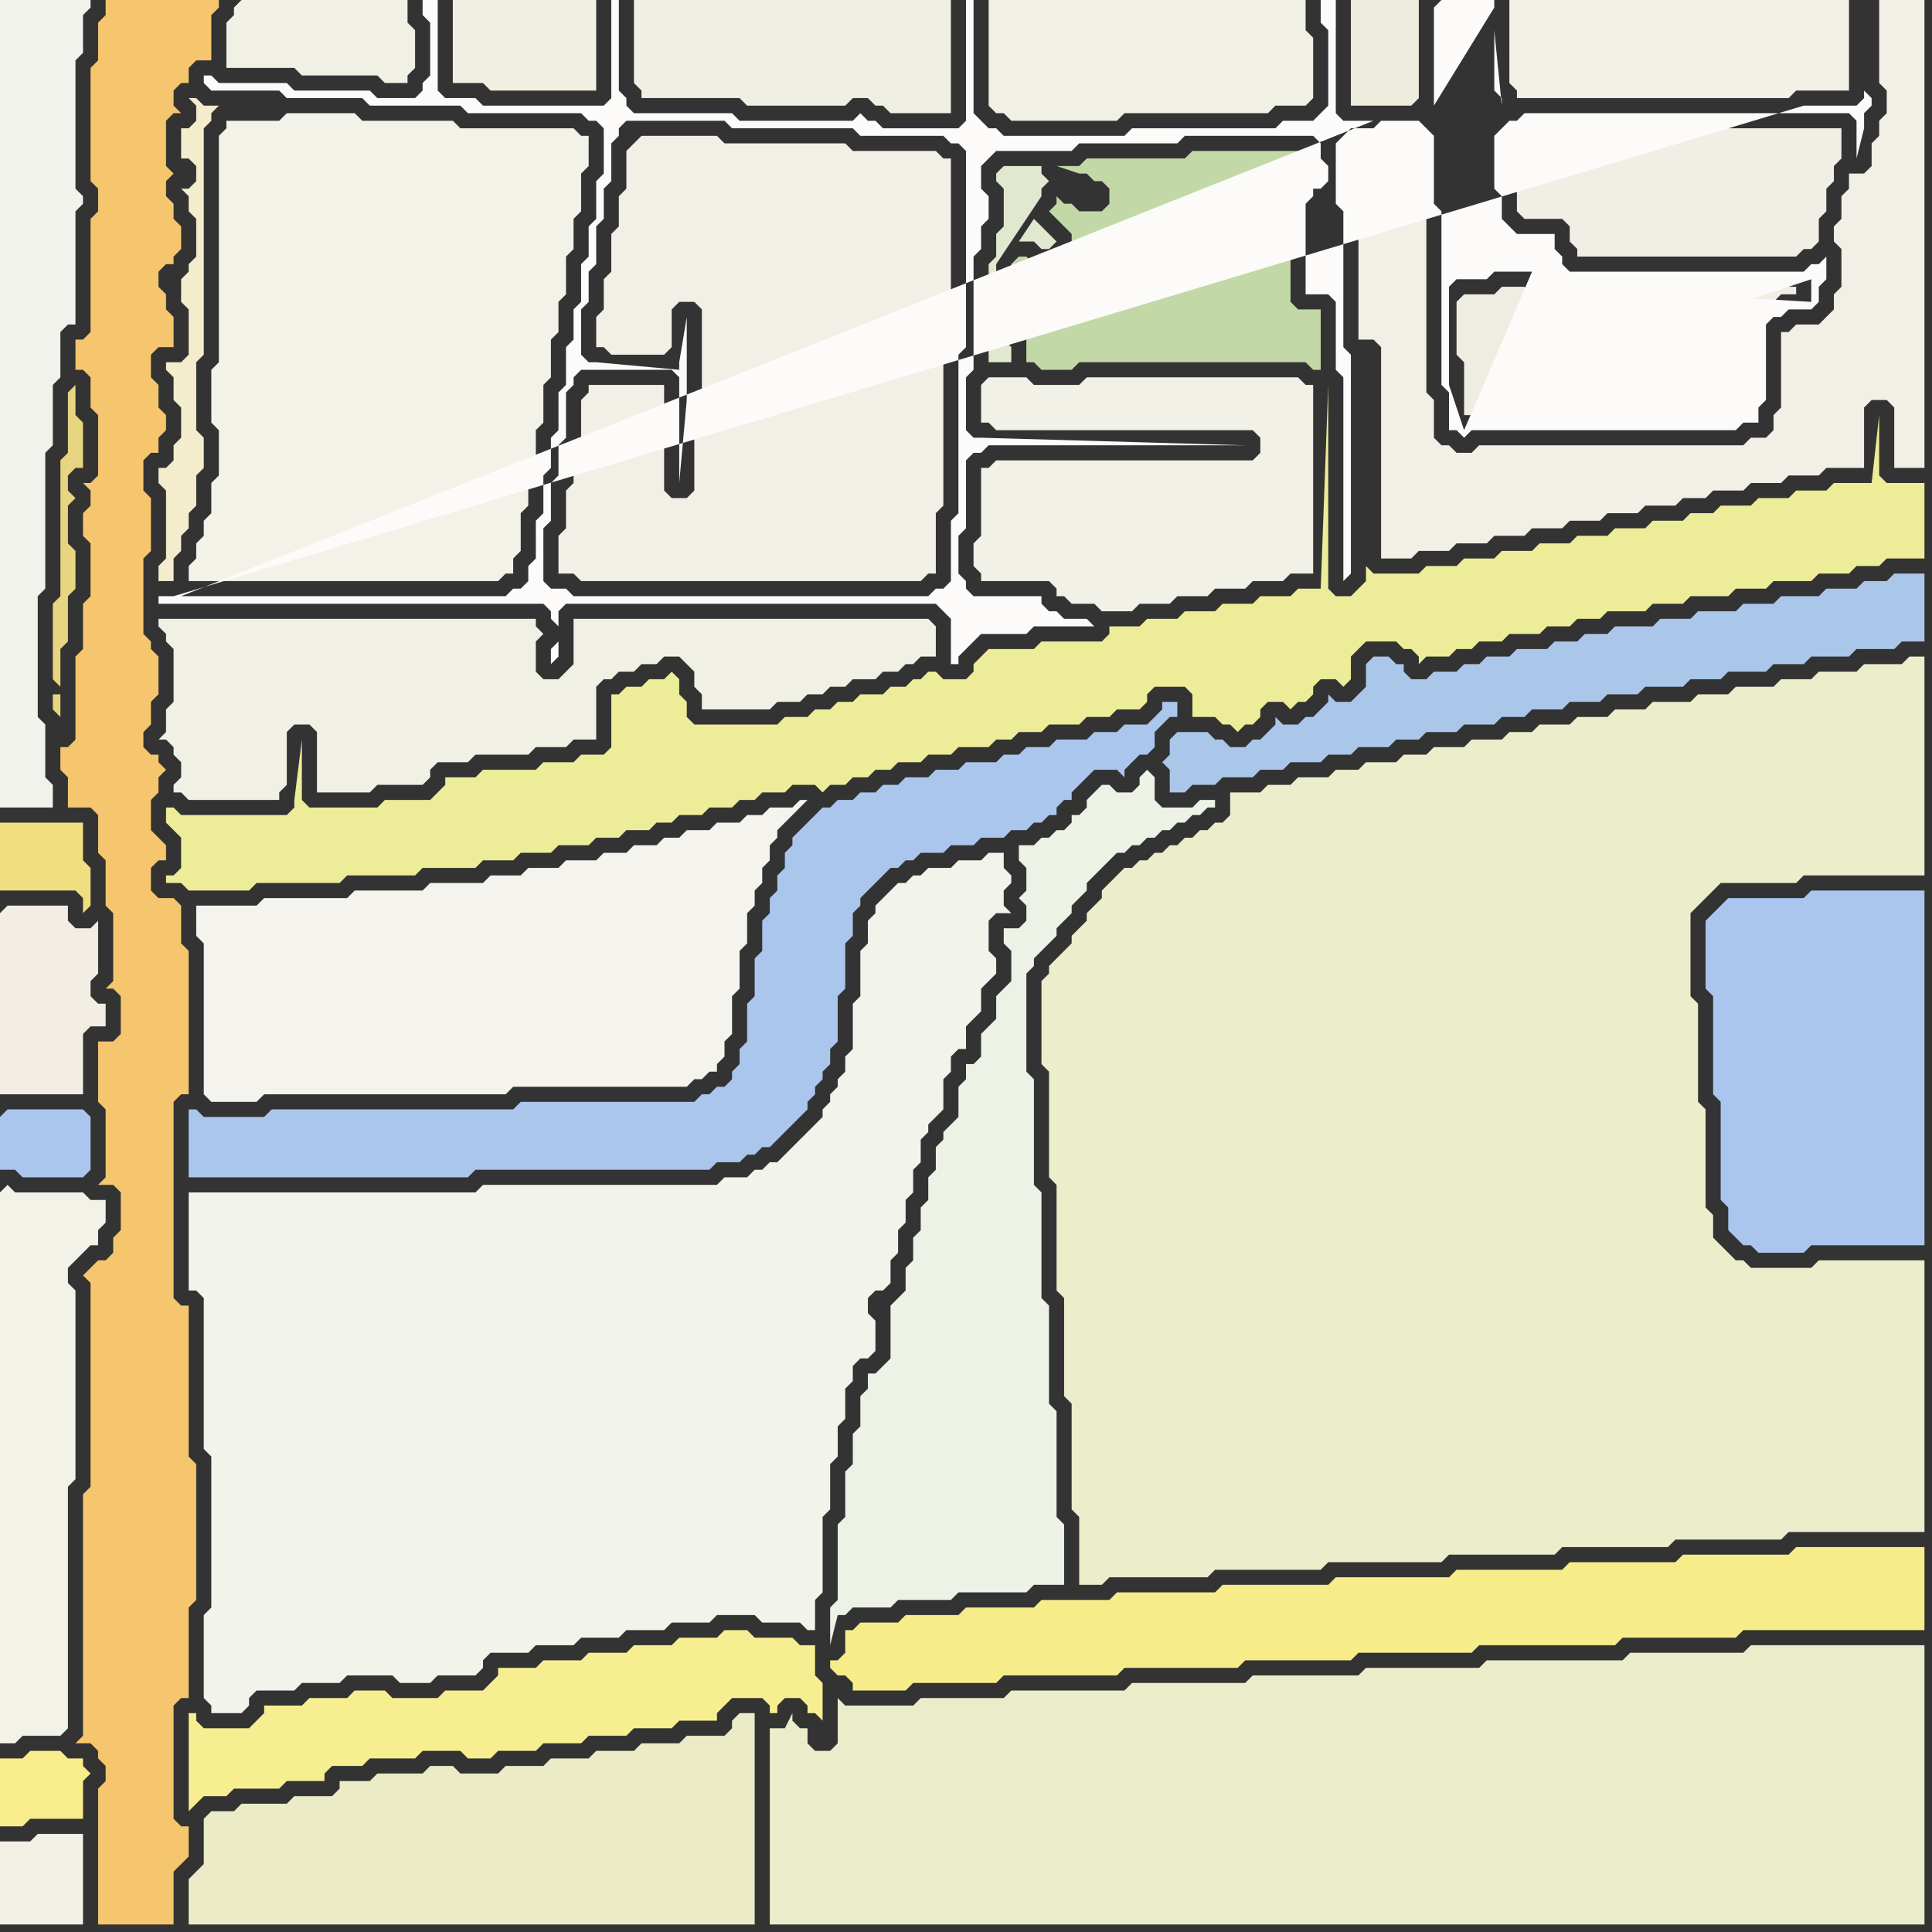 <svg width="256" height="256" xmlns="http://www.w3.org/2000/svg"><rect width="100%" height="100%" fill="#333333" stroke="none"/><script> 
var tempColor;
function hoverPath(evt){
obj = evt.target;
tempColor = obj.getAttribute("fill");
obj.setAttribute("fill","red");
//alert(tempColor);
//obj.setAttribute("stroke","red");}
function recoverPath(evt){
obj = evt.target;
obj.setAttribute("fill", tempColor);
//obj.setAttribute("stroke", tempColor);
}</script><path onmouseover="hoverPath(evt)" onmouseout="recoverPath(evt)" fill="rgb(170,198,238)" d="M  0,148l 0,7 2,0 1,1 8,0 1,-1 0,-7 -1,-1 -10,0 -1,1Z"/>
<path onmouseover="hoverPath(evt)" onmouseout="recoverPath(evt)" fill="rgb(243,241,229)" d="M  1,244l -1,0 0,11 11,0 0,-12 -6,0 -1,1Z"/>
<path onmouseover="hoverPath(evt)" onmouseout="recoverPath(evt)" fill="rgb(241,240,229)" d="M  22,84l 0,1 1,1 0,7 -1,1 0,3 -1,1 1,0 1,1 0,1 1,1 0,2 -1,1 0,1 1,0 1,1 12,0 0,-1 1,-1 0,-7 1,-1 2,0 1,1 0,8 7,0 1,-1 6,0 1,-1 0,-1 1,-1 4,0 1,-1 7,0 1,-1 4,0 1,-1 3,0 0,-7 1,-1 1,0 1,-1 2,0 1,-1 2,0 1,-1 2,0 1,1 1,1 0,2 1,1 0,2 9,0 1,-1 3,0 1,-1 2,0 1,-1 2,0 1,-1 3,0 1,-1 2,0 1,-1 1,0 1,-1 2,0 0,-4 -1,-1 -47,0 0,6 -1,1 -1,1 -2,0 -1,-1 0,-4 1,-1 -1,-1 0,-1 -50,0 0,1 1,1Z"/>
<path onmouseover="hoverPath(evt)" onmouseout="recoverPath(evt)" fill="rgb(244,243,237)" d="M  27,120l -1,0 0,4 1,1 0,20 1,1 6,0 1,-1 32,0 1,-1 23,0 1,-1 1,0 1,-1 1,0 0,-1 1,-1 0,-2 1,-1 0,-5 1,-1 0,-5 1,-1 0,-4 1,-1 0,-2 1,-1 0,-2 1,-1 0,-2 1,-1 0,-1 1,-1 3,-3 -1,0 -1,1 -3,0 -1,1 -2,0 -1,1 -3,0 -1,1 -3,0 -1,1 -2,0 -1,1 -3,0 -1,1 -3,0 -1,1 -4,0 -1,1 -4,0 -1,1 -4,0 -1,1 -7,0 -1,1 -9,0 -1,1 -11,0 -1,1Z"/>
<path onmouseover="hoverPath(evt)" onmouseout="recoverPath(evt)" fill="rgb(235,235,200)" d="M  28,240l 0,0 -1,1 0,6 -1,1 -1,1 0,6 75,0 0,-28 -2,0 -1,1 0,1 -1,1 -5,0 -1,1 -5,0 -1,1 -5,0 -1,1 -5,0 -1,1 -5,0 -1,1 -5,0 -1,-1 -3,0 -1,1 -6,0 -1,1 -4,0 0,1 -1,1 -5,0 -1,1 -6,0 -1,1Z"/>
<path onmouseover="hoverPath(evt)" onmouseout="recoverPath(evt)" fill="rgb(243,242,233)" d="M  31,16l -1,0 0,1 -1,1 0,30 -1,1 0,7 1,1 0,6 -1,1 0,4 -1,1 0,2 -1,1 0,2 -1,1 0,2 41,0 1,-1 1,0 0,-2 1,-1 0,-5 1,-1 0,-5 1,-1 0,-4 1,-1 0,-5 1,-1 0,-5 1,-1 0,-4 1,-1 0,-5 1,-1 0,-4 1,-1 0,-5 1,-1 0,-4 -1,0 -1,-1 -15,0 -1,-1 -12,0 -1,-1 -9,0 -1,1Z"/>
<path onmouseover="hoverPath(evt)" onmouseout="recoverPath(evt)" fill="rgb(242,240,230)" d="M  84,19l -1,1 0,5 -1,1 0,4 -1,1 0,5 -1,1 0,4 -1,1 0,4 1,0 1,1 7,0 1,-1 0,-5 1,-1 2,0 1,1 0,13 -1,1 0,10 -1,1 -2,0 -1,-1 0,-14 -10,0 0,1 -1,1 0,6 -1,1 0,4 -1,1 0,5 -1,1 0,5 2,0 1,1 45,0 1,-1 1,0 0,-8 1,-1 0,-21 1,-1 0,-24 -1,0 -1,-1 -11,0 -1,-1 -16,0 -1,-1 -10,0 -1,1Z"/>
<path onmouseover="hoverPath(evt)" onmouseout="recoverPath(evt)" fill="rgb(236,237,203)" d="M  148,116l 0,0 -1,1 -1,1 0,1 -1,1 -1,1 0,1 -2,2 0,1 -1,1 -1,1 -1,1 0,1 -1,1 0,11 1,1 0,14 1,1 0,14 1,1 0,13 1,1 0,14 1,1 0,9 3,0 1,-1 13,0 1,-1 14,0 1,-1 15,0 1,-1 14,0 1,-1 14,0 1,-1 14,0 1,-1 18,0 0,-36 -14,0 -1,1 -8,0 -1,-1 -1,0 -1,-1 -1,-1 -1,-1 0,-3 -1,-1 0,-13 -1,-1 0,-13 -1,-1 0,-11 1,-1 1,-1 2,-2 10,0 1,-1 16,0 0,-29 -2,0 -1,1 -5,0 -1,1 -5,0 -1,1 -4,0 -1,1 -5,0 -1,1 -4,0 -1,1 -5,0 -1,1 -4,0 -1,1 -4,0 -1,1 -4,0 -1,1 -3,0 -1,1 -4,0 -1,1 -4,0 -1,1 -3,0 -1,1 -4,0 -1,1 -3,0 -1,1 -4,0 -1,1 -3,0 -1,1 -4,0 0,3 -1,1 -1,0 -1,1 -1,0 -1,1 -1,0 -1,1 -1,0 -1,1 -1,0 -1,1 -1,0 -1,1 -1,0 -1,1Z"/>
<path onmouseover="hoverPath(evt)" onmouseout="recoverPath(evt)" fill="rgb(241,239,229)" d="M  201,18l 0,0 -1,1 0,5 1,1 0,3 1,1 5,0 1,1 0,2 1,1 0,1 29,0 1,-1 1,0 1,-1 0,-3 1,-1 0,-3 1,-1 0,-2 1,-1 0,-4 -41,0 -1,1Z"/>
<path onmouseover="hoverPath(evt)" onmouseout="recoverPath(evt)" fill="rgb(170,198,238)" d="M  228,120l 0,0 -1,1 -1,1 0,9 1,1 0,13 1,1 0,13 1,1 0,3 1,1 1,1 1,0 1,1 6,0 1,-1 15,0 0,-47 -15,0 -1,1 -10,0 -1,1Z"/>
<path onmouseover="hoverPath(evt)" onmouseout="recoverPath(evt)" fill="rgb(242,238,227)" d="M  0,121l 0,24 11,0 0,-8 1,-1 2,0 0,-3 -1,0 -1,-1 0,-2 1,-1 0,-7 -1,1 -2,0 -1,-1 0,-2 -8,0 -1,1Z"/>
<path onmouseover="hoverPath(evt)" onmouseout="recoverPath(evt)" fill="rgb(242,242,236)" d="M  0,9l 0,98 7,0 0,-3 -1,-1 0,-7 -1,-1 0,-16 1,-1 0,-18 1,-1 0,-8 1,-1 0,-6 1,-1 1,0 0,-15 1,-1 0,-1 -1,-1 0,-17 1,-1 0,-5 1,-1 0,-1 -12,0Z"/>
<path onmouseover="hoverPath(evt)" onmouseout="recoverPath(evt)" fill="rgb(245,198,109)" d="M  18,0l -4,0 0,2 -1,1 0,5 -1,1 0,15 1,1 0,3 -1,1 0,15 -1,1 -1,0 0,4 1,0 1,1 0,4 1,1 0,8 -1,1 -1,0 1,1 0,2 -1,1 0,3 1,1 0,7 -1,1 0,6 -1,1 0,11 -1,1 -1,0 0,3 1,1 0,4 3,0 1,1 0,5 1,1 0,6 1,1 0,9 -1,1 1,0 1,1 0,5 -1,1 -2,0 0,8 1,1 0,9 -1,1 2,0 1,1 0,5 -1,1 0,2 -1,1 -1,0 -1,1 -1,1 1,1 0,27 -1,1 0,32 -1,1 2,0 1,1 0,1 1,1 0,2 -1,1 0,18 10,0 0,-7 2,-2 0,-4 -1,0 -1,-1 0,-15 1,-1 1,0 0,-12 1,-1 0,-18 -1,-1 0,-20 -1,0 -1,-1 0,-26 1,-1 1,0 0,-19 -1,-1 0,-5 -1,-1 -2,0 -1,-1 0,-3 1,-1 1,0 0,-2 -1,-1 0,0 -1,-1 0,-4 1,-1 0,-2 1,-1 -1,-1 0,-1 -1,0 -1,-1 0,-2 1,-1 0,-3 1,-1 0,-5 -1,-1 0,-1 -1,-1 0,-10 1,-1 0,-7 -1,-1 0,-4 1,-1 1,0 0,-2 1,-1 0,-2 -1,-1 0,-3 -1,-1 0,-3 1,-1 2,0 0,-4 -1,-1 0,-2 -1,-1 0,-2 1,-1 1,0 0,-1 1,-1 0,-3 -1,-1 0,-2 -1,-1 0,-2 1,-1 0,0 -1,-1 0,-6 1,-1 1,0 -1,-1 0,-2 1,-1 1,0 0,-2 1,-1 2,0 0,-6 1,-1 0,-1Z"/>
<path onmouseover="hoverPath(evt)" onmouseout="recoverPath(evt)" fill="rgb(171,198,236)" d="M  27,148l 0,0 -1,-1 -1,0 0,9 37,0 1,-1 31,0 1,-1 3,0 1,-1 1,0 1,-1 1,0 1,-1 1,-1 1,-1 1,-1 1,-1 0,-1 1,-1 0,-1 1,-1 0,-1 1,-1 0,-2 1,-1 0,-6 1,-1 0,-6 1,-1 0,-3 1,-1 0,-1 1,-1 1,-1 1,-1 1,-1 1,0 1,-1 1,0 1,-1 3,0 1,-1 3,0 1,-1 3,0 1,-1 2,0 1,-1 1,0 1,-1 1,0 0,-1 1,-1 1,0 0,-1 1,-1 1,-1 1,-1 3,0 1,1 0,-1 1,-1 1,-1 1,0 1,-1 0,-2 1,-1 1,-1 1,0 0,-2 -2,0 0,1 -1,1 -1,1 -3,0 -1,1 -3,0 -1,1 -4,0 -1,1 -3,0 -1,1 -2,0 -1,1 -4,0 -1,1 -3,0 -1,1 -3,0 -1,1 -2,0 -1,1 -2,0 -1,1 -2,0 -1,1 -1,0 -1,1 -1,1 -1,1 -1,1 0,1 -1,1 0,2 -1,1 0,2 -1,1 0,2 -1,1 0,4 -1,1 0,5 -1,1 0,5 -1,1 0,2 -1,1 0,1 -1,1 -1,0 -1,1 -1,0 -1,1 -23,0 -1,1 -32,0 -1,1Z"/>
<path onmouseover="hoverPath(evt)" onmouseout="recoverPath(evt)" fill="rgb(241,240,228)" d="M  31,1l 0,1 -1,1 0,6 9,0 1,1 10,0 1,1 3,0 0,-1 1,-1 0,-5 -1,-1 0,-3 -22,0 -1,1Z"/>
<path onmouseover="hoverPath(evt)" onmouseout="recoverPath(evt)" fill="rgb(240,239,226)" d="M  61,0l -1,0 0,11 4,0 1,1 14,0 0,-12Z"/>
<path onmouseover="hoverPath(evt)" onmouseout="recoverPath(evt)" fill="rgb(247,236,138)" d="M  113,216l -1,0 0,3 -1,1 -1,0 0,1 1,1 1,0 1,1 0,1 7,0 1,-1 11,0 1,-1 15,0 1,-1 15,0 1,-1 14,0 1,-1 15,0 1,-1 18,0 1,-1 15,0 1,-1 24,0 0,-11 -17,0 -1,1 -14,0 -1,1 -14,0 -1,1 -14,0 -1,1 -15,0 -1,1 -14,0 -1,1 -13,0 -1,1 -9,0 -1,1 -9,0 -1,1 -7,0 -1,1 -5,0 -1,1Z"/>
<path onmouseover="hoverPath(evt)" onmouseout="recoverPath(evt)" fill="rgb(241,240,228)" d="M  132,0l -1,0 0,14 1,1 1,0 1,1 14,0 1,-1 19,0 1,-1 4,0 1,-1 0,-8 -1,-1 0,-4Z"/>
<path onmouseover="hoverPath(evt)" onmouseout="recoverPath(evt)" fill="rgb(242,240,230)" d="M  179,21l 0,5 1,1 0,18 2,0 1,1 0,28 4,0 1,-1 4,0 1,-1 4,0 1,-1 4,0 1,-1 4,0 1,-1 4,0 1,-1 4,0 1,-1 4,0 1,-1 3,0 1,-1 4,0 1,-1 4,0 1,-1 4,0 1,-1 5,0 0,-8 1,-1 2,0 1,1 0,8 4,0 0,-62 -6,0 0,11 1,1 0,3 -1,1 0,2 -1,1 0,3 -1,1 -2,0 0,2 -1,1 0,3 -1,1 0,2 1,1 0,5 -1,1 0,2 -1,1 -1,1 -3,0 -1,1 -1,0 0,10 -1,1 0,2 -1,1 -2,0 -1,1 -35,0 -1,1 -2,0 -1,-1 -1,0 -1,-1 0,-5 -1,-1 0,-23 -1,-1 0,-9 -1,-1 -3,0 -1,1 -3,0 -1,1Z"/>
<path onmouseover="hoverPath(evt)" onmouseout="recoverPath(evt)" fill="rgb(242,240,231)" d="M  201,0l -1,0 0,11 1,1 0,1 36,0 1,-1 7,0 0,-12Z"/>
<path onmouseover="hoverPath(evt)" onmouseout="recoverPath(evt)" fill="rgb(243,242,232)" d="M  0,158l 0,73 2,0 1,-1 5,0 1,-1 0,-32 1,-1 0,-25 -1,-1 0,-2 1,-1 2,-2 1,0 0,-2 1,-1 0,-3 -2,0 -1,-1 -9,0 -1,-1 -1,1Z"/>
<path onmouseover="hoverPath(evt)" onmouseout="recoverPath(evt)" fill="rgb(240,239,227)" d="M  115,0l -31,0 0,11 1,1 0,1 13,0 1,1 13,0 1,-1 2,0 1,1 1,0 1,1 8,0 0,-15Z"/>
<path onmouseover="hoverPath(evt)" onmouseout="recoverPath(evt)" fill="rgb(194,217,167)" d="M  134,38l 0,5 1,1 1,1 0,3 1,0 1,1 4,0 1,-1 30,0 1,1 1,0 0,-8 -3,0 -1,-1 0,-14 1,-1 0,-1 1,-1 1,0 -1,-1 0,-2 -15,0 -1,1 -13,0 -1,1 -3,0 3,1 1,0 1,1 1,0 1,1 0,2 -1,1 -3,0 -1,-1 -1,0 -1,-1 0,1 -1,1 0,0 1,1 0,0 1,1 1,1 0,2 -1,1 -1,1 -3,0 -1,-1 -1,0 -1,1Z"/>
<path onmouseover="hoverPath(evt)" onmouseout="recoverPath(evt)" fill="rgb(225,232,208)" d="M  138,26l 0,-1 1,-1 0,0 -1,-1 0,-1 -5,0 -1,1 0,1 1,1 0,5 -1,1 0,3 -1,1 0,13 3,0 0,-2 -1,-1 0,0 -1,-1 0,-9 6,-9 -1,1 0,0 1,-1 -3,6 2,0 1,1 1,0 1,-1 -1,-1 0,0 -1,-1 -1,-1 -2,3 3,-6Z"/>
<path onmouseover="hoverPath(evt)" onmouseout="recoverPath(evt)" fill="rgb(170,199,234)" d="M  162,103l 4,0 1,-1 3,0 1,-1 4,0 1,-1 3,0 1,-1 4,0 1,-1 3,0 1,-1 4,0 1,-1 4,0 1,-1 3,0 1,-1 4,0 1,-1 4,0 1,-1 4,0 1,-1 5,0 1,-1 4,0 1,-1 5,0 1,-1 4,0 1,-1 5,0 1,-1 5,0 1,-1 3,0 0,-9 -4,0 -1,1 -3,0 -1,1 -4,0 -1,1 -5,0 -1,1 -4,0 -1,1 -5,0 -1,1 -4,0 -1,1 -5,0 -1,1 -3,0 -1,1 -3,0 -1,1 -4,0 -1,1 -3,0 -1,1 -2,0 -1,1 -3,0 -1,1 -2,0 -1,-1 0,-1 -1,0 -1,-1 -2,0 -1,1 0,3 -1,1 -1,1 -2,0 -1,-1 0,1 -1,1 0,0 -1,1 -1,0 -1,1 -2,0 -1,-1 0,1 -1,1 -1,1 -1,0 -1,1 -2,0 -1,-1 -1,0 -1,-1 -4,0 -1,1 0,2 -1,1 1,1 0,3 2,0 1,-1 3,0 1,-1Z"/>
<path onmouseover="hoverPath(evt)" onmouseout="recoverPath(evt)" fill="rgb(239,237,225)" d="M  204,42l 0,-3 -1,0 -1,-1 -3,0 -1,1 -4,0 -1,1 0,7 1,1 0,7 10,0 0,-1 1,-1 0,-1 -1,-1Z"/>
<path onmouseover="hoverPath(evt)" onmouseout="recoverPath(evt)" fill="rgb(240,238,227)" d="M  232,42l 0,0 1,-1 1,-1 1,0 1,-1 2,0 0,-1 -28,0 -1,1 -1,0 0,7 1,1 0,7 1,1 14,0 1,-1 6,0 0,-2 1,-1Z"/>
<path onmouseover="hoverPath(evt)" onmouseout="recoverPath(evt)" fill="rgb(240,222,129)" d="M  0,111l 0,7 10,0 1,1 0,2 1,-1 0,-5 -1,-1 0,-5 -11,0Z"/>
<path onmouseover="hoverPath(evt)" onmouseout="recoverPath(evt)" fill="rgb(248,237,138)" d="M  0,235l 0,7 3,0 1,-1 7,0 0,-5 1,-1 -1,-1 0,-1 -2,0 -1,-1 -4,0 -1,1 -3,0Z"/>
<path onmouseover="hoverPath(evt)" onmouseout="recoverPath(evt)" fill="rgb(232,213,130)" d="M  8,91l 0,-5 1,-1 0,-6 1,-1 0,-5 -1,-1 0,-5 1,-1 -1,-1 0,-2 1,-1 1,0 0,-6 -1,-1 0,-4 -1,1 0,8 -1,1 0,18 -1,1 0,10 1,1 -1,1 0,2 1,1 0,-3 -1,0 1,-1Z"/>
<path onmouseover="hoverPath(evt)" onmouseout="recoverPath(evt)" fill="rgb(252,251,249)" d="M  23,79l -2,0 0,1 51,0 1,1 0,1 1,1 0,2 -1,1 0,2 1,-1 0,-6 1,-1 49,0 1,1 1,1 0,6 1,0 0,-1 1,-1 1,-1 1,-1 6,0 1,-1 8,0 -1,-1 -3,0 -1,-1 -1,0 -1,-1 0,-1 -9,0 -1,-1 0,-1 -1,-1 0,-5 1,-1 0,-9 1,-1 1,0 1,-1 34,0 -35,-1 -1,0 -1,-1 0,-7 1,-1 0,-15 1,-1 0,-3 1,-1 0,-3 -1,-1 0,-3 2,-2 10,0 1,-1 13,0 1,-1 17,0 1,1 0,2 1,1 0,2 -1,1 -1,0 0,1 -1,1 0,12 3,0 1,1 0,9 1,1 0,27 1,-1 0,-29 -1,-1 0,-18 -1,-1 0,-8 2,-2 3,0 1,-1 5,0 1,1 1,1 0,9 1,1 0,23 1,1 0,5 1,0 1,1 1,-1 35,0 1,-1 2,0 0,-2 1,-1 0,-10 1,-1 1,0 1,-1 3,0 1,-1 0,-2 1,-1 0,-3 -1,1 -1,0 -1,1 -31,0 -1,-1 0,-1 -1,-1 0,-2 -5,0 -1,-1 -1,-1 0,-3 -1,-1 0,-7 1,-1 1,-1 1,0 1,-1 43,0 1,1 0,5 1,-4 0,-2 1,-1 0,-1 -1,-1 0,1 -1,1 -7,0 -216,65 184,-42 -184,42 183,-41 0,12 1,1 0,3 -1,1 0,1 2,0 -1,-1 0,-7 33,-11 0,3 -34,-2 -183,41 171,-22 0,0 -2,-6 0,-13 1,-1 4,0 1,-1 5,0 -9,21 -171,22 166,-64 0,0 -166,64 167,-65 0,-13 1,-1 7,0 0,1 -8,13 -167,65 159,-63 -4,0 -1,-1 0,-15 -2,0 0,3 1,1 0,10 -1,1 -1,1 -4,0 -1,1 -19,0 -1,1 -16,0 -1,-1 -1,0 -1,-1 -1,-1 0,-15 -1,0 0,16 -1,1 -10,0 -1,-1 -1,0 -1,-1 -1,1 -15,0 -1,-1 -13,0 -1,-1 0,-1 -1,-1 0,-12 -1,0 0,13 -1,1 -16,0 -1,-1 -4,0 -1,-1 0,-12 -2,0 0,2 1,1 0,7 -1,1 0,1 -1,1 -5,0 -1,-1 -10,0 -1,-1 -9,0 -1,-1 -1,0 0,1 1,1 9,0 1,1 10,0 1,1 12,0 1,1 15,0 1,1 1,0 1,1 0,6 -1,1 0,5 -1,1 0,4 -1,1 0,5 -1,1 0,4 -1,1 0,5 -1,1 0,5 -1,1 0,4 -1,1 0,5 -1,1 0,5 -1,1 0,2 -1,1 -1,0 -1,1 -43,0 158,-63 -159,63 49,-5 0,-4 1,-1 0,-5 1,-1 0,-4 1,-1 0,-6 1,-1 0,-1 1,-1 12,0 1,1 0,14 1,-11 0,-11 -1,6 0,1 -11,-1 -1,0 -1,-1 0,-6 1,-1 0,-4 1,-1 0,-5 1,-1 0,-4 1,-1 0,-5 1,-1 0,-1 1,-1 13,0 1,1 16,0 1,1 11,0 1,1 1,0 1,1 0,26 -1,1 0,21 -1,1 0,8 -1,1 -1,0 -1,1 -47,0 -1,-1 -2,0 -1,-1 0,-3 -49,5 176,-65 0,-1 -1,-1 0,-8 1,10 -176,65Z"/>
<path onmouseover="hoverPath(evt)" onmouseout="recoverPath(evt)" fill="rgb(244,237,205)" d="M  22,62l -1,0 0,2 1,1 0,9 -1,1 0,2 2,0 0,-3 1,-1 0,-2 1,-1 0,-2 1,-1 0,-4 1,-1 0,-4 -1,-1 0,-9 1,-1 0,-30 1,-1 0,-1 1,-1 -2,0 -1,-1 -1,0 1,1 0,2 -1,1 -1,0 0,4 1,0 1,1 0,2 -1,1 -1,0 1,1 0,2 1,1 0,5 -1,1 0,1 -1,1 0,3 1,1 0,6 -1,1 -2,0 0,1 1,1 0,3 1,1 0,4 -1,1 0,2 -1,1Z"/>
<path onmouseover="hoverPath(evt)" onmouseout="recoverPath(evt)" fill="rgb(237,236,153)" d="M  24,111l 0,4 -1,1 -1,0 0,1 2,0 1,1 8,0 1,-1 11,0 1,-1 9,0 1,-1 7,0 1,-1 4,0 1,-1 4,0 1,-1 4,0 1,-1 3,0 1,-1 3,0 1,-1 2,0 1,-1 3,0 1,-1 3,0 1,-1 2,0 1,-1 3,0 1,-1 3,0 1,1 1,-1 2,0 1,-1 2,0 1,-1 2,0 1,-1 3,0 1,-1 3,0 1,-1 4,0 1,-1 2,0 1,-1 3,0 1,-1 4,0 1,-1 3,0 1,-1 3,0 1,-1 0,-1 1,-1 4,0 1,1 0,3 3,0 1,1 1,0 1,1 1,-1 1,0 1,-1 0,-1 1,-1 2,0 1,1 1,-1 1,0 1,-1 0,-1 1,-1 2,0 1,1 1,-1 0,-3 1,-1 1,-1 4,0 1,1 1,0 1,1 0,1 1,-1 3,0 1,-1 2,0 1,-1 3,0 1,-1 4,0 1,-1 3,0 1,-1 3,0 1,-1 5,0 1,-1 4,0 1,-1 5,0 1,-1 4,0 1,-1 5,0 1,-1 4,0 1,-1 3,0 1,-1 5,0 0,-10 -5,0 -1,-1 0,-8 -1,9 -5,0 -1,1 -4,0 -1,1 -4,0 -1,1 -4,0 -1,1 -3,0 -1,1 -4,0 -1,1 -4,0 -1,1 -4,0 -1,1 -4,0 -1,1 -4,0 -1,1 -4,0 -1,1 -4,0 -1,1 -6,0 -1,-1 0,2 -1,1 -1,1 -2,0 -1,-1 0,-27 -1,27 -3,0 -1,1 -4,0 -1,1 -4,0 -1,1 -4,0 -1,1 -4,0 -1,1 -4,0 0,1 -1,1 -8,0 -1,1 -6,0 -1,1 -1,1 0,1 -1,1 -3,0 -1,-1 -1,0 -1,1 -1,0 -1,1 -2,0 -1,1 -3,0 -1,1 -2,0 -1,1 -2,0 -1,1 -3,0 -1,1 -11,0 -1,-1 0,-2 -1,-1 0,-2 -1,-1 -1,1 -2,0 -1,1 -2,0 -1,1 -1,0 0,7 -1,1 -3,0 -1,1 -4,0 -1,1 -7,0 -1,1 -4,0 0,1 -1,1 -1,1 -6,0 -1,1 -9,0 -1,-1 0,-8 -1,8 0,1 -1,1 -14,0 -1,-1 -1,0 0,2 1,1 1,1Z"/>
<path onmouseover="hoverPath(evt)" onmouseout="recoverPath(evt)" fill="rgb(247,238,146)" d="M  25,231l 0,9 1,-1 1,-1 3,0 1,-1 6,0 1,-1 5,0 0,-1 1,-1 4,0 1,-1 6,0 1,-1 5,0 1,1 3,0 1,-1 5,0 1,-1 5,0 1,-1 5,0 1,-1 5,0 1,-1 5,0 0,-1 1,-1 1,-1 4,0 1,1 0,1 1,0 0,-1 1,-1 2,0 1,1 0,1 1,0 1,1 0,-5 -1,-1 0,-4 -2,0 -1,-1 -5,0 -1,-1 -3,0 -1,1 -5,0 -1,1 -5,0 -1,1 -5,0 -1,1 -5,0 -1,1 -5,0 0,1 -1,1 -1,1 -5,0 -1,1 -6,0 -1,-1 -4,0 -1,1 -5,0 -1,1 -5,0 0,1 -1,1 -1,1 -6,0 -1,-1 0,-1 -1,0Z"/>
<path onmouseover="hoverPath(evt)" onmouseout="recoverPath(evt)" fill="rgb(242,243,234)" d="M  27,158l -2,0 0,13 1,0 1,1 0,20 1,1 0,20 -1,1 0,11 1,1 0,1 4,0 1,-1 0,-1 1,-1 5,0 1,-1 5,0 1,-1 6,0 1,1 4,0 1,-1 5,0 1,-1 0,-1 1,-1 5,0 1,-1 5,0 1,-1 5,0 1,-1 5,0 1,-1 5,0 1,-1 5,0 1,1 5,0 1,1 1,0 0,-4 1,-1 0,-10 1,-1 0,-6 1,-1 0,-4 1,-1 0,-4 1,-1 0,-2 1,-1 1,0 1,-1 0,-4 -1,-1 0,-2 1,-1 1,0 1,-1 0,-3 1,-1 0,-3 1,-1 0,-3 1,-1 0,-3 1,-1 0,-3 1,-1 0,-1 1,-1 1,-1 0,-4 1,-1 0,-2 1,-1 1,0 0,-3 1,-1 1,-1 0,-3 1,-1 1,-1 0,-2 -1,-1 0,-4 1,-1 2,0 -1,-1 0,-2 1,-1 0,-1 -1,-1 0,-2 -2,0 -1,1 -3,0 -1,1 -3,0 -1,1 -1,0 -1,1 -1,0 -1,1 -1,1 -1,1 0,1 -1,1 0,3 -1,1 0,6 -1,1 0,6 -1,1 0,2 -1,1 0,1 -1,1 0,1 -1,1 0,1 -1,1 -4,4 -1,1 -1,0 -1,1 -1,0 -1,1 -3,0 -1,1 -31,0 -1,1Z"/>
<path onmouseover="hoverPath(evt)" onmouseout="recoverPath(evt)" fill="rgb(235,236,202)" d="M  112,226l 0,0 -1,-1 0,6 -1,1 -2,0 -1,-1 0,-2 -1,0 -1,-1 0,-1 -1,2 -2,0 0,26 153,0 0,-37 -23,0 -1,1 -15,0 -1,1 -18,0 -1,1 -15,0 -1,1 -14,0 -1,1 -15,0 -1,1 -15,0 -1,1 -11,0 -1,1Z"/>
<path onmouseover="hoverPath(evt)" onmouseout="recoverPath(evt)" fill="rgb(237,242,230)" d="M  120,171l -2,2 0,7 -1,1 -1,1 -1,0 0,2 -1,1 0,4 -1,1 0,4 -1,1 0,6 -1,1 0,10 -1,1 0,5 1,-4 1,0 1,-1 5,0 1,-1 7,0 1,-1 9,0 1,-1 4,0 0,-8 -1,-1 0,-14 -1,-1 0,-13 -1,-1 0,-14 -1,-1 0,-14 -1,-1 0,-13 1,-1 0,-1 1,-1 1,-1 1,-1 0,-1 1,-1 1,-1 0,-1 1,-1 1,-1 0,-1 1,-1 3,-3 1,0 1,-1 1,0 1,-1 1,0 1,-1 1,0 1,-1 1,0 1,-1 1,0 1,-1 1,0 0,-1 -2,0 -1,1 -4,0 -1,-1 0,-3 -1,-1 -1,1 0,1 -1,1 -2,0 -1,-1 -1,0 -1,1 0,0 -1,1 0,1 -1,1 -1,0 0,1 -1,1 -1,0 -1,1 -1,0 -1,1 -2,0 0,2 1,1 0,3 -1,1 1,1 0,2 -1,1 -2,0 0,2 1,1 0,4 -1,1 -1,1 0,3 -1,1 -1,1 0,3 -1,1 -1,0 0,2 -1,1 0,4 -1,1 -1,1 0,1 -1,1 0,3 -1,1 0,3 -1,1 0,3 -1,1 0,3 -1,1Z"/>
<path onmouseover="hoverPath(evt)" onmouseout="recoverPath(evt)" fill="rgb(242,241,232)" d="M  131,62l -1,0 0,9 -1,1 0,3 1,1 0,1 9,0 1,1 0,1 1,0 1,1 3,0 1,1 4,0 1,-1 4,0 1,-1 4,0 1,-1 4,0 1,-1 4,0 1,-1 3,0 0,-25 -1,0 -1,-1 -28,0 -1,1 -6,0 -1,-1 -5,0 -1,1 0,5 1,0 1,1 34,0 1,1 0,2 -1,1 -34,0 -1,1Z"/>
<path onmouseover="hoverPath(evt)" onmouseout="recoverPath(evt)" fill="rgb(238,236,221)" d="M  188,11l 0,-11 -9,0 0,14 8,0 1,-1Z"/>
</svg>